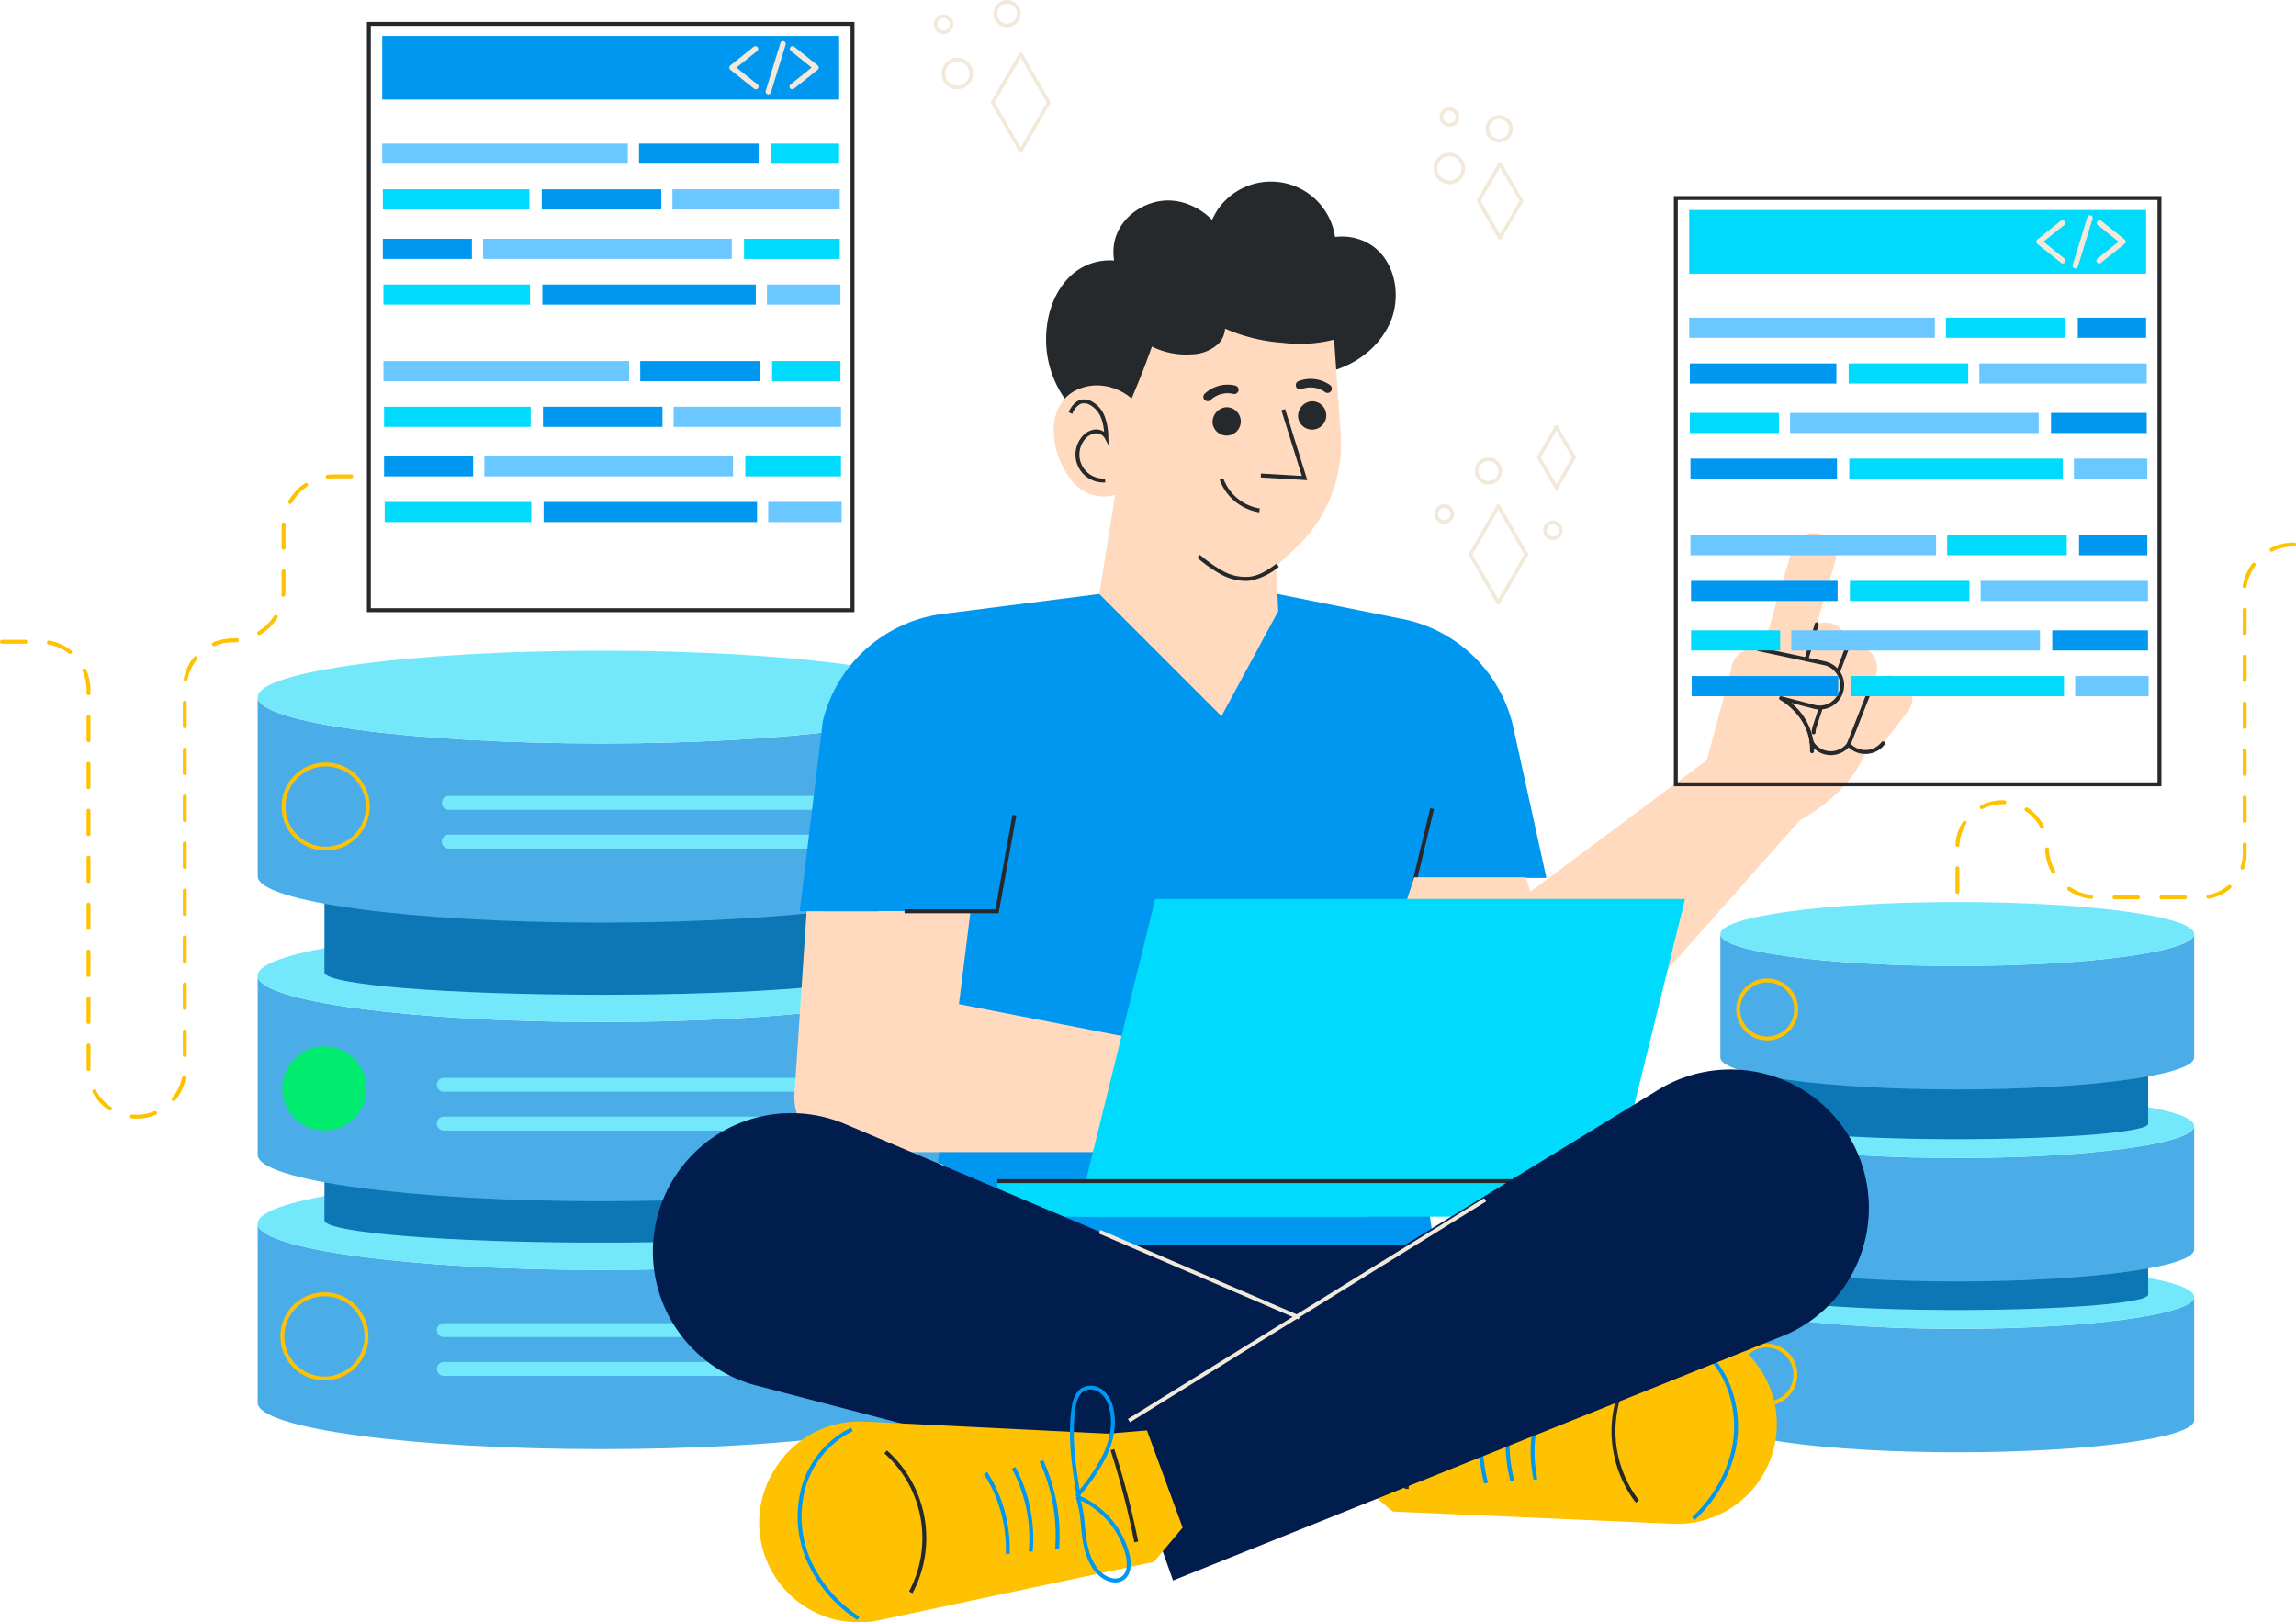 <svg xmlns="http://www.w3.org/2000/svg" xmlns:xlink="http://www.w3.org/1999/xlink" width="586.684" height="414.53" viewBox="0 0 586.684 414.53">
  <defs>
    <clipPath id="clip-path">
      <rect id="Rectángulo_374045" data-name="Rectángulo 374045" width="87.013" height="91.155" transform="translate(0 0)" fill="#ffc202"/>
    </clipPath>
  </defs>
  <g id="Grupo_1065052" data-name="Grupo 1065052" transform="translate(0 -15.846)">
    <g id="Grupo_1065053" data-name="Grupo 1065053">
      <path id="Trazado_799632" data-name="Trazado 799632" d="M241.538,328.478v45.777c0,6.55-39.332,11.856-87.847,11.856S65.844,380.8,65.844,374.255V328.478c0,6.55,39.332,11.856,87.847,11.856s87.847-5.306,87.847-11.856" fill="#4bade8"/>
      <path id="Trazado_799633" data-name="Trazado 799633" d="M241.538,328.478c0,6.55-39.332,11.856-87.847,11.856s-87.847-5.306-87.847-11.856,39.332-11.856,87.847-11.856,87.847,5.306,87.847,11.856" fill="#73e8fb"/>
      <path id="Trazado_799634" data-name="Trazado 799634" d="M224.474,305.6v22.042c0,3.154-31.692,5.709-70.783,5.709s-70.783-2.555-70.783-5.709V305.6c0-3.154,31.692-5.709,70.783-5.709s70.783,2.555,70.783,5.709" fill="#0d76b5"/>
      <path id="Trazado_799635" data-name="Trazado 799635" d="M241.538,265.139v45.777c0,6.55-39.332,11.856-87.847,11.856s-87.847-5.306-87.847-11.856V265.139c0,6.55,39.332,11.856,87.847,11.856s87.847-5.306,87.847-11.856" fill="#4bade8"/>
      <path id="Trazado_799636" data-name="Trazado 799636" d="M241.538,265.139c0,6.55-39.332,11.856-87.847,11.856s-87.847-5.306-87.847-11.856,39.332-11.856,87.847-11.856,87.847,5.306,87.847,11.856" fill="#73e8fb"/>
      <path id="Trazado_799637" data-name="Trazado 799637" d="M224.474,242.262V264.3c0,3.154-31.692,5.709-70.783,5.709s-70.783-2.555-70.783-5.709V242.262c0-3.154,31.692-5.709,70.783-5.709s70.783,2.555,70.783,5.709" fill="#0d76b5"/>
      <path id="Trazado_799638" data-name="Trazado 799638" d="M241.538,193.951v45.777c0,6.55-39.332,11.856-87.847,11.856s-87.847-5.306-87.847-11.856V193.951c0,6.55,39.332,11.856,87.847,11.856s87.847-5.306,87.847-11.856" fill="#4bade8"/>
      <path id="Trazado_799639" data-name="Trazado 799639" d="M241.538,193.951c0,6.55-39.332,11.856-87.847,11.856S65.844,200.5,65.844,193.951,105.176,182.1,153.691,182.1s87.847,5.306,87.847,11.856" fill="#73e8fb"/>
      <path id="Trazado_799640" data-name="Trazado 799640" d="M83.217,233.177a11.252,11.252,0,1,1,11.252-11.252,11.265,11.265,0,0,1-11.252,11.252m0-21.5a10.252,10.252,0,1,0,10.252,10.252,10.264,10.264,0,0,0-10.252-10.252" fill="#ffc202"/>
      <path id="Trazado_799641" data-name="Trazado 799641" d="M93.66,293.956A10.752,10.752,0,1,1,82.908,283.2,10.752,10.752,0,0,1,93.66,293.956" fill="#00eb6d"/>
      <path id="Trazado_799642" data-name="Trazado 799642" d="M82.908,368.547A11.253,11.253,0,1,1,94.16,357.3a11.265,11.265,0,0,1-11.252,11.252m0-21.505A10.253,10.253,0,1,0,93.16,357.3a10.264,10.264,0,0,0-10.252-10.253" fill="#ffc202"/>
      <path id="Trazado_799643" data-name="Trazado 799643" d="M209.34,222.767H114.66a1.772,1.772,0,1,1,0-3.544h94.68a1.772,1.772,0,1,1,0,3.544" fill="#73e8fb"/>
      <path id="Trazado_799644" data-name="Trazado 799644" d="M209.34,232.677H114.66a1.772,1.772,0,1,1,0-3.544h94.68a1.772,1.772,0,1,1,0,3.544" fill="#73e8fb"/>
      <path id="Trazado_799645" data-name="Trazado 799645" d="M208.089,294.8h-94.68a1.772,1.772,0,0,1,0-3.544h94.68a1.772,1.772,0,0,1,0,3.544" fill="#73e8fb"/>
      <path id="Trazado_799646" data-name="Trazado 799646" d="M208.089,304.708h-94.68a1.772,1.772,0,0,1,0-3.544h94.68a1.772,1.772,0,0,1,0,3.544" fill="#73e8fb"/>
      <path id="Trazado_799647" data-name="Trazado 799647" d="M208.089,357.476h-94.68a1.772,1.772,0,0,1,0-3.544h94.68a1.772,1.772,0,0,1,0,3.544" fill="#73e8fb"/>
      <path id="Trazado_799648" data-name="Trazado 799648" d="M208.089,367.385h-94.68a1.772,1.772,0,0,1,0-3.544h94.68a1.772,1.772,0,0,1,0,3.544" fill="#73e8fb"/>
      <path id="Trazado_799649" data-name="Trazado 799649" d="M560.669,347.2v31.547c0,4.514-27.1,8.171-60.539,8.171s-60.539-3.657-60.539-8.171V347.2c0,4.514,27.105,8.171,60.539,8.171s60.539-3.657,60.539-8.171" fill="#4bade8"/>
      <path id="Trazado_799650" data-name="Trazado 799650" d="M560.669,347.2c0,4.514-27.1,8.171-60.539,8.171s-60.539-3.657-60.539-8.171,27.105-8.171,60.539-8.171,60.539,3.657,60.539,8.171" fill="#73e8fb"/>
      <path id="Trazado_799651" data-name="Trazado 799651" d="M548.909,331.437v15.19c0,2.174-21.84,3.934-48.78,3.934s-48.779-1.76-48.779-3.934v-15.19c0-2.173,21.84-3.934,48.779-3.934s48.78,1.761,48.78,3.934" fill="#0d76b5"/>
      <path id="Trazado_799652" data-name="Trazado 799652" d="M560.669,303.553V335.1c0,4.514-27.1,8.171-60.539,8.171s-60.539-3.657-60.539-8.171V303.553c0,4.514,27.105,8.171,60.539,8.171s60.539-3.657,60.539-8.171" fill="#4bade8"/>
      <path id="Trazado_799653" data-name="Trazado 799653" d="M560.669,303.553c0,4.514-27.1,8.171-60.539,8.171s-60.539-3.657-60.539-8.171,27.105-8.171,60.539-8.171,60.539,3.657,60.539,8.171" fill="#73e8fb"/>
      <path id="Trazado_799654" data-name="Trazado 799654" d="M548.909,287.787v15.19c0,2.174-21.84,3.934-48.78,3.934s-48.779-1.76-48.779-3.934v-15.19c0-2.173,21.84-3.934,48.779-3.934s48.78,1.761,48.78,3.934" fill="#0d76b5"/>
      <path id="Trazado_799655" data-name="Trazado 799655" d="M560.669,254.494v31.547c0,4.514-27.1,8.171-60.539,8.171s-60.539-3.657-60.539-8.171V254.494c0,4.514,27.105,8.171,60.539,8.171s60.539-3.657,60.539-8.171" fill="#4bade8"/>
      <path id="Trazado_799656" data-name="Trazado 799656" d="M560.669,254.494c0,4.514-27.1,8.171-60.539,8.171s-60.539-3.657-60.539-8.171,27.105-8.171,60.539-8.171,60.539,3.657,60.539,8.171" fill="#73e8fb"/>
      <path id="Trazado_799657" data-name="Trazado 799657" d="M451.563,281.681a7.91,7.91,0,1,1,7.909-7.909,7.918,7.918,0,0,1-7.909,7.909m0-14.819a6.91,6.91,0,1,0,6.909,6.91,6.917,6.917,0,0,0-6.909-6.91" fill="#ffc202"/>
      <path id="Trazado_799658" data-name="Trazado 799658" d="M458.76,323.412a7.41,7.41,0,1,1-7.41-7.41,7.41,7.41,0,0,1,7.41,7.41" fill="#4888a3"/>
      <path id="Trazado_799659" data-name="Trazado 799659" d="M451.35,374.97a7.91,7.91,0,1,1,7.91-7.909,7.918,7.918,0,0,1-7.91,7.909m0-14.819a6.91,6.91,0,1,0,6.91,6.91,6.917,6.917,0,0,0-6.91-6.91" fill="#ffc202"/>
      <path id="Trazado_799660" data-name="Trazado 799660" d="M260.809,54.857h0a.465.465,0,0,1-.4-.234l-7.139-12.357a.467.467,0,0,1,0-.466l7.139-12.357a.465.465,0,0,1,.807,0L268.368,41.8a.466.466,0,0,1,0,.468l-7.155,12.357a.466.466,0,0,1-.4.233m-6.6-12.824,6.6,11.426,6.615-11.426L260.81,30.607Z" fill="#f2e9da"/>
      <path id="Trazado_799661" data-name="Trazado 799661" d="M244.629,38.654a4.021,4.021,0,1,1,4.021-4.021,4.026,4.026,0,0,1-4.021,4.021m0-7.109a3.088,3.088,0,1,0,3.088,3.088,3.091,3.091,0,0,0-3.088-3.088" fill="#f2e9da"/>
      <path id="Trazado_799662" data-name="Trazado 799662" d="M257.342,22.8a3.476,3.476,0,1,1,3.475-3.475,3.479,3.479,0,0,1-3.475,3.475m0-6.018a2.543,2.543,0,1,0,2.543,2.543,2.546,2.546,0,0,0-2.543-2.543" fill="#f2e9da"/>
      <path id="Trazado_799663" data-name="Trazado 799663" d="M241.075,24.53a2.5,2.5,0,1,1,2.5-2.5,2.5,2.5,0,0,1-2.5,2.5m0-4.062a1.565,1.565,0,1,0,1.565,1.565,1.567,1.567,0,0,0-1.565-1.565" fill="#f2e9da"/>
      <path id="Trazado_799664" data-name="Trazado 799664" d="M383.291,77.092h0a.468.468,0,0,1-.4-.233L377.424,67.4a.467.467,0,0,1,0-.466l5.463-9.456a.466.466,0,0,1,.807,0l5.474,9.455a.466.466,0,0,1,0,.468l-5.474,9.455a.466.466,0,0,1-.4.233m-4.924-9.922,4.924,8.524,4.935-8.524-4.935-8.524Z" fill="#f2e9da"/>
      <path id="Trazado_799665" data-name="Trazado 799665" d="M370.367,62.9a4.021,4.021,0,1,1,4.021-4.021,4.026,4.026,0,0,1-4.021,4.021m0-7.109a3.088,3.088,0,1,0,3.088,3.088,3.091,3.091,0,0,0-3.088-3.088" fill="#f2e9da"/>
      <path id="Trazado_799666" data-name="Trazado 799666" d="M383.081,52.235a3.476,3.476,0,1,1,3.474-3.475,3.48,3.48,0,0,1-3.474,3.475m0-6.018a2.542,2.542,0,1,0,2.543,2.543,2.546,2.546,0,0,0-2.543-2.543" fill="#f2e9da"/>
      <path id="Trazado_799667" data-name="Trazado 799667" d="M370.367,48.247a2.5,2.5,0,1,1,2.5-2.5,2.5,2.5,0,0,1-2.5,2.5m0-4.062a1.565,1.565,0,1,0,1.565,1.565,1.567,1.567,0,0,0-1.565-1.565" fill="#f2e9da"/>
      <path id="Trazado_799668" data-name="Trazado 799668" d="M382.866,170.329h0a.465.465,0,0,1-.4-.234l-7.139-12.357a.467.467,0,0,1,0-.466l7.139-12.357a.465.465,0,0,1,.807,0l7.155,12.357a.466.466,0,0,1,0,.468L383.269,170.1a.466.466,0,0,1-.4.233m-6.6-12.824,6.6,11.426,6.616-11.426-6.616-11.426Z" fill="#f2e9da"/>
      <path id="Trazado_799669" data-name="Trazado 799669" d="M380.331,139.667a3.475,3.475,0,1,1,3.475-3.475,3.479,3.479,0,0,1-3.475,3.475m0-6.018a2.543,2.543,0,1,0,2.543,2.543,2.546,2.546,0,0,0-2.543-2.543" fill="#f2e9da"/>
      <path id="Trazado_799670" data-name="Trazado 799670" d="M396.808,153.864a2.5,2.5,0,1,1,2.5-2.5,2.5,2.5,0,0,1-2.5,2.5m0-4.062a1.564,1.564,0,1,0,1.565,1.565,1.567,1.567,0,0,0-1.565-1.565" fill="#f2e9da"/>
      <path id="Trazado_799671" data-name="Trazado 799671" d="M397.7,140.943h0a.464.464,0,0,1-.4-.233l-4.484-7.761a.467.467,0,0,1,0-.466l4.484-7.761a.466.466,0,0,1,.807,0l4.494,7.76a.471.471,0,0,1,0,.468l-4.494,7.761a.465.465,0,0,1-.4.232m-3.945-8.227,3.945,6.83,3.955-6.83-3.955-6.83Z" fill="#f2e9da"/>
      <path id="Trazado_799672" data-name="Trazado 799672" d="M369.051,149.676a2.5,2.5,0,1,1,2.5-2.5,2.5,2.5,0,0,1-2.5,2.5m0-4.062a1.564,1.564,0,1,0,1.565,1.565,1.567,1.567,0,0,0-1.565-1.565" fill="#f2e9da"/>
      <path id="Trazado_799678" data-name="Trazado 799678" d="M34.923,301.664h-.008c-.421,0-.838-.021-1.249-.06a.5.5,0,0,1-.45-.546.513.513,0,0,1,.546-.45q.57.055,1.154.056h.007a11.726,11.726,0,0,0,4.477-.881.5.5,0,1,1,.38.924,12.717,12.717,0,0,1-4.857.957m-6.805-2.047a.5.5,0,0,1-.276-.084,12.909,12.909,0,0,1-4.175-4.557.5.5,0,1,1,.878-.478,11.907,11.907,0,0,0,3.851,4.2.5.5,0,0,1-.278.916m16.258-2.391a.5.5,0,0,1-.384-.82,11.8,11.8,0,0,0,2.478-5.129.5.5,0,1,1,.979.2,12.8,12.8,0,0,1-2.689,5.566.5.5,0,0,1-.384.18m-21.761-7.737a.5.5,0,0,1-.5-.494v-6.006a.5.5,0,0,1,1,0v5.994a.5.5,0,0,1-.494.506Zm24.6-3.592a.5.5,0,0,1-.5-.5v-6a.5.5,0,0,1,1,0v6a.5.5,0,0,1-.5.5m-24.6-8.408a.5.5,0,0,1-.5-.5v-6a.5.5,0,0,1,1,0v6a.5.5,0,0,1-.5.5m24.6-3.592a.5.5,0,0,1-.5-.5v-6a.5.5,0,0,1,1,0v6a.5.5,0,0,1-.5.5m-24.6-8.408a.5.5,0,0,1-.5-.5v-6a.5.5,0,0,1,1,0v6a.5.5,0,0,1-.5.5m24.6-3.592a.5.5,0,0,1-.5-.5v-6a.5.5,0,0,1,1,0v6a.5.5,0,0,1-.5.5m-24.6-8.408a.5.5,0,0,1-.5-.5v-6a.5.5,0,0,1,1,0v6a.5.5,0,0,1-.5.5m24.6-3.592a.5.5,0,0,1-.5-.5v-6a.5.5,0,0,1,1,0v6a.5.5,0,0,1-.5.5m-24.6-8.408a.5.5,0,0,1-.5-.5v-6a.5.5,0,0,1,1,0v6a.5.5,0,0,1-.5.5m24.6-3.592a.5.5,0,0,1-.5-.5v-6a.5.5,0,0,1,1,0v6a.5.5,0,0,1-.5.5m-24.6-8.408a.5.5,0,0,1-.5-.5v-6a.5.5,0,0,1,1,0v6a.5.5,0,0,1-.5.5m24.6-3.592a.5.5,0,0,1-.5-.5v-6a.5.5,0,0,1,1,0v6a.5.5,0,0,1-.5.5m-24.6-8.408a.5.5,0,0,1-.5-.5v-6a.5.5,0,0,1,1,0v6a.5.5,0,0,1-.5.5m24.6-3.592a.5.5,0,0,1-.5-.5v-6a.5.5,0,0,1,1,0v6a.5.5,0,0,1-.5.5m-24.6-8.408a.5.5,0,0,1-.5-.5v-6a.5.5,0,0,1,1,0v6a.5.5,0,0,1-.5.5m24.6-3.592a.5.5,0,0,1-.5-.5v-6a.5.5,0,0,1,1,0v6a.5.5,0,0,1-.5.5m-24.6-8.408a.5.5,0,0,1-.5-.5v-.857a11.7,11.7,0,0,0-1.013-4.791.5.5,0,0,1,.914-.406,12.7,12.7,0,0,1,1.1,5.2v.857a.5.5,0,0,1-.5.5m24.831-3.577a.52.52,0,0,1-.1-.009.5.5,0,0,1-.4-.586,12.8,12.8,0,0,1,2.618-5.6.5.5,0,1,1,.776.63,11.8,11.8,0,0,0-2.413,5.159.5.5,0,0,1-.49.4m-29.54-6.959a.5.5,0,0,1-.308-.107,11.807,11.807,0,0,0-5.2-2.332.5.5,0,0,1,.176-.984,12.8,12.8,0,0,1,5.639,2.53.5.5,0,0,1-.309.893m36.8-2a.5.5,0,0,1-.2-.96,12.7,12.7,0,0,1,5.013-1.019q.508,0,1.008-.041a.5.5,0,1,1,.08,1q-.538.043-1.088.044a11.7,11.7,0,0,0-4.621.939.5.5,0,0,1-.2.04m-48.2-.624H.5a.5.5,0,0,1,0-1h6a.5.5,0,0,1,0,1m59.723-2.224a.5.5,0,0,1-.26-.928,12.551,12.551,0,0,0,4.081-4,.5.5,0,0,1,.845.534,13.593,13.593,0,0,1-4.407,4.326.507.507,0,0,1-.259.072m6.178-9.786-.049,0a.5.5,0,0,1-.449-.547q.062-.613.061-1.243v-4.705a.5.5,0,0,1,1,0v4.705q0,.679-.065,1.342a.5.5,0,0,1-.5.45m.063-12a.5.5,0,0,1-.5-.5v-5.317q0-.357.019-.709a.5.5,0,0,1,1,.052q-.017.327-.018.658v5.316a.5.5,0,0,1-.5.5m1.684-11.706a.5.5,0,0,1-.435-.747,13.579,13.579,0,0,1,4.2-4.527.5.5,0,1,1,.558.829,12.578,12.578,0,0,0-3.887,4.192.5.5,0,0,1-.435.253m9.606-6.453a.5.5,0,0,1-.063-1,13.7,13.7,0,0,1,1.72-.109H89.75a.5.5,0,0,1,0,1H85.411a12.618,12.618,0,0,0-1.593.1.467.467,0,0,1-.064,0" fill="#ffc202"/>
      <rect id="Rectángulo_374005" data-name="Rectángulo 374005" width="88.819" height="38.78" transform="translate(285.335 331.3)" fill="#001d4d"/>
      <path id="Trazado_799679" data-name="Trazado 799679" d="M280.888,167.609,240.925,172.7a36.284,36.284,0,0,0-30.685,27.468l-5.893,48.525h41.421L239.7,312.814l37.575,21.127h89.143l-10.193-71.166,5.745-22.61h33.174l-8.44-38.382a36.282,36.282,0,0,0-28.33-27.789l-31.963-6.385Z" fill="#0097f1"/>
      <path id="Trazado_799680" data-name="Trazado 799680" d="M294.329,282.049v28.169h-77.35a13.994,13.994,0,0,1-13.96-14.92l3.09-46.61h41.88l-2.96,23.72Z" fill="#ffdabe"/>
      <path id="Trazado_799681" data-name="Trazado 799681" d="M255.174,249.188H231.127v-1h23.212l4.373-24.143.984.178Z" fill="#25292b"/>
      <rect id="Rectángulo_374006" data-name="Rectángulo 374006" width="41.467" height="1" transform="translate(355.755 262.663) rotate(-76.478)" fill="#25292b"/>
      <path id="Trazado_799682" data-name="Trazado 799682" d="M452.047,196.431h0a5.738,5.738,0,0,1-3.872-7.1l9.766-33.166a5.721,5.721,0,1,1,10.976,3.232l-9.766,33.166a5.738,5.738,0,0,1-7.1,3.872" fill="#ffdabe"/>
      <path id="Trazado_799683" data-name="Trazado 799683" d="M458.427,201.625h0a5.738,5.738,0,0,1-3.319-7.379l5.942-15.657a5.721,5.721,0,1,1,10.7,4.06l-5.941,15.657a5.739,5.739,0,0,1-7.379,3.319" fill="#ffdabe"/>
      <path id="Trazado_799684" data-name="Trazado 799684" d="M465.8,207.924h0a5.738,5.738,0,0,1-3.319-7.379l6.1-16.087a5.721,5.721,0,0,1,10.7,4.06l-6.1,16.087a5.739,5.739,0,0,1-7.379,3.319" fill="#ffdabe"/>
      <path id="Trazado_799685" data-name="Trazado 799685" d="M473.148,206.792h0a5.738,5.738,0,0,1-1.013-8.027l6.294-8.114a5.721,5.721,0,0,1,9.041,7.014l-6.3,8.114a5.738,5.738,0,0,1-8.027,1.013" fill="#ffdabe"/>
      <path id="Trazado_799686" data-name="Trazado 799686" d="M470.6,192.1h0a5.738,5.738,0,0,1-6.789,4.4l-16.828-3.593a5.721,5.721,0,1,1,2.388-11.189L466.2,185.31a5.739,5.739,0,0,1,4.4,6.789" fill="#ffdabe"/>
      <path id="Trazado_799687" data-name="Trazado 799687" d="M477.612,204.766c-2.62,12.98-17.73,20.71-17.73,20.71l-44.61,50.31a33.862,33.862,0,0,1-26.92,13.3l-29.26-.46L354.922,260l6.44-19.99h28.56l1.12,3.69,45.12-33.66,6.42-23.92Z" fill="#ffdabe"/>
      <path id="Trazado_799688" data-name="Trazado 799688" d="M463.428,203.468h-.019a.5.5,0,0,1-.481-.519,6.177,6.177,0,0,1,.4-1.959l1.323-4.025a.5.5,0,0,1,.949.313l-1.329,4.046a5.221,5.221,0,0,0-.341,1.663.5.5,0,0,1-.5.481" fill="#25292b"/>
      <path id="Trazado_799689" data-name="Trazado 799689" d="M467.8,208.789a6.152,6.152,0,0,1-2.179-.4,6.223,6.223,0,0,1-3.166-2.695.5.5,0,0,1,.866-.5,5.211,5.211,0,0,0,2.656,2.261,5.267,5.267,0,0,0,5.994-1.7.5.5,0,1,1,.793.609,6.28,6.28,0,0,1-4.964,2.427" fill="#25292b"/>
      <path id="Trazado_799690" data-name="Trazado 799690" d="M476.636,208.487a6.161,6.161,0,0,1-3.794-1.3,6.25,6.25,0,0,1-.851-.8.5.5,0,0,1,.75-.662,5.276,5.276,0,0,0,.714.671,5.239,5.239,0,0,0,7.326-.926.5.5,0,0,1,.791.614,6.18,6.18,0,0,1-4.138,2.351,6.312,6.312,0,0,1-.8.051" fill="#25292b"/>
      <path id="Trazado_799691" data-name="Trazado 799691" d="M463.015,208.3H463a.5.5,0,0,1-.487-.513,14.4,14.4,0,0,0-.12-2.272.5.5,0,0,1,.429-.562.494.494,0,0,1,.561.429,15.321,15.321,0,0,1,.13,2.431.5.5,0,0,1-.5.487" fill="#25292b"/>
      <path id="Trazado_799692" data-name="Trazado 799692" d="M462.889,205.945a.5.5,0,0,1-.494-.434c-.978-7.3-7.454-10.787-7.52-10.821a.5.5,0,0,1,.358-.927l8.7,2.252a5.221,5.221,0,0,0,2.159-10.216l-16.827-3.593a.5.5,0,1,1,.209-.978l16.827,3.593a6.221,6.221,0,1,1-2.6,12.168l-6.015-1.558a15.681,15.681,0,0,1,5.7,9.948.5.5,0,0,1-.429.561.378.378,0,0,1-.067.005" fill="#25292b"/>
      <path id="Trazado_799693" data-name="Trazado 799693" d="M461.575,184.823a.47.47,0,0,1-.142-.021.5.5,0,0,1-.337-.62l2.645-8.984a.5.5,0,0,1,.959.282l-2.646,8.984a.5.5,0,0,1-.479.359" fill="#25292b"/>
      <path id="Trazado_799694" data-name="Trazado 799694" d="M469.772,187.776a.5.5,0,0,1-.469-.676l2.326-6.2a.5.5,0,0,1,.644-.292.5.5,0,0,1,.292.644l-2.325,6.2a.5.5,0,0,1-.468.324" fill="#25292b"/>
      <path id="Trazado_799695" data-name="Trazado 799695" d="M472.367,206.558a.488.488,0,0,1-.183-.035.5.5,0,0,1-.282-.648l6.063-15.406a.5.5,0,1,1,.929.366l-6.062,15.406a.5.5,0,0,1-.465.317" fill="#25292b"/>
      <path id="Trazado_799696" data-name="Trazado 799696" d="M354.816,99.121c-4.222,8.314-13.442,12.794-22.534,12.47a25.979,25.979,0,0,1-2.184,6.073,26.408,26.408,0,0,1-14.4,12.711c-5.694,2.056-12.563,2.121-17.22-1.87a27.649,27.649,0,0,1-13.739-1.12A26.367,26.367,0,0,1,267.3,102.8c-.028-5.434,1.481-11.128,5.128-15.284a14.592,14.592,0,0,1,12.249-5.1,13.96,13.96,0,0,1-.13-3.231c.481-6.111,5.481-10.684,11.285-11.85,5.092-1.028,10.313,1.064,13.887,4.693a18.224,18.224,0,0,1,1.6-2.87A16.544,16.544,0,0,1,341.142,76.4a13.792,13.792,0,0,1,6.4.667c8.851,3.046,11.174,14.386,7.277,22.052" fill="#25292b"/>
      <path id="Trazado_799697" data-name="Trazado 799697" d="M270.763,133.291c2.717,6.868,7.717,10.729,14.188,9l-4.063,25.315,31.231,31.228,14.513-26.87-.582-11.434,4.872-4.494a36.488,36.488,0,0,0,11.657-29.352L340.9,102.609a1.035,1.035,0,0,1-.174.056,35.554,35.554,0,0,1-13.042.755,44.152,44.152,0,0,1-14.654-3.609,6.109,6.109,0,0,1-1.639,3.814,10.418,10.418,0,0,1-6.82,2.758,19.79,19.79,0,0,1-10.232-1.989q-2.359,6.678-5.161,13.2l.007.11-.035-.031a13.738,13.738,0,0,0-8.587-3.356,12.3,12.3,0,0,0-4.792.866c-6.8,2.7-7.926,10.745-5.008,18.108" fill="#ffdabe"/>
      <path id="Trazado_799698" data-name="Trazado 799698" d="M331.708,122.608a3.62,3.62,0,1,0,3.316-4.225,3.808,3.808,0,0,0-3.316,4.225" fill="#25292b"/>
      <path id="Trazado_799699" data-name="Trazado 799699" d="M309.866,124.132a3.62,3.62,0,1,0,3.316-4.225,3.808,3.808,0,0,0-3.316,4.225" fill="#25292b"/>
      <path id="Trazado_799700" data-name="Trazado 799700" d="M331.674,113.277a8.538,8.538,0,0,1,8.128.918,1.105,1.105,0,1,1-1.172,1.874,7.135,7.135,0,0,0-.718-.463c-.122-.068-.246-.132-.371-.193a.4.4,0,0,0-.043-.019c-.066-.028-.131-.056-.2-.082a7.2,7.2,0,0,0-.812-.267c-.138-.037-.277-.068-.416-.1l-.067-.014q-.115-.018-.231-.033a7.622,7.622,0,0,0-.854-.058c-.142,0-.285,0-.428.007-.071,0-.142.008-.213.013h0l-.02,0a8.007,8.007,0,0,0-.841.151c-.138.034-.276.071-.412.113-.068.021-.135.044-.2.066a.287.287,0,0,1-.035.011l-.038.016a1.135,1.135,0,0,1-1.5-.447,1.118,1.118,0,0,1,.447-1.5" fill="#25292b"/>
      <path id="Trazado_799701" data-name="Trazado 799701" d="M316.424,115.808a1.135,1.135,0,0,1-1.422.65l-.04-.01-.036-.006c-.07-.012-.14-.026-.211-.037-.14-.023-.282-.041-.423-.055a8.128,8.128,0,0,0-.854-.033h-.024l-.213.017c-.142.014-.284.031-.425.052a7.5,7.5,0,0,0-.837.177c-.075.02-.15.042-.224.065l-.065.022c-.134.05-.267.1-.4.155a7.369,7.369,0,0,0-.767.378c-.062.035-.123.071-.184.108l-.04.024c-.115.079-.229.159-.34.243a7.321,7.321,0,0,0-.647.559,1.106,1.106,0,0,1-1.421-1.694,8.538,8.538,0,0,1,7.922-2.037,1.118,1.118,0,0,1,.65,1.422" fill="#25292b"/>
      <path id="Trazado_799702" data-name="Trazado 799702" d="M334.048,138.538l-11.889-.7.059-1,10.445.617-5.239-16.792.955-.3Z" fill="#25292b"/>
      <path id="Trazado_799703" data-name="Trazado 799703" d="M281.956,139.113a7.112,7.112,0,0,1-5.757-11.326,5.178,5.178,0,0,1,3.294-2.164,3.716,3.716,0,0,1,2.625.558,12.5,12.5,0,0,0-.721-3.429,6.28,6.28,0,0,0-2.946-3.479,2.969,2.969,0,0,0-2.385-.227,4.708,4.708,0,0,0-2.07,2.569l-.9-.433a5.55,5.55,0,0,1,2.6-3.063,3.958,3.958,0,0,1,3.2.256,7.276,7.276,0,0,1,3.439,4.019,15.665,15.665,0,0,1,.862,5.111l.074,2.15-1.014-1.9a2.526,2.526,0,0,0-2.6-1.147A4.25,4.25,0,0,0,277,128.379a6.113,6.113,0,0,0,5.352,9.72l.07,1c-.157.011-.314.016-.47.016" fill="#25292b"/>
      <path id="Trazado_799704" data-name="Trazado 799704" d="M318.2,164.279a13.567,13.567,0,0,1-5.947-1.532,35.175,35.175,0,0,1-6.284-4.372l.63-.775a34.465,34.465,0,0,0,6.1,4.253,11.643,11.643,0,0,0,7,1.3c2.238-.384,4.214-1.6,6.492-3.3l.6.8a16.693,16.693,0,0,1-6.922,3.488,9.791,9.791,0,0,1-1.673.141" fill="#25292b"/>
      <path id="Trazado_799705" data-name="Trazado 799705" d="M321.766,146.749a12.933,12.933,0,0,1-10.119-8.352l.945-.329a11.91,11.91,0,0,0,9.319,7.692Z" fill="#25292b"/>
      <rect id="Rectángulo_374007" data-name="Rectángulo 374007" width="94.703" height="9.081" transform="translate(254.849 317.632)" fill="#00dafd"/>
      <path id="Trazado_799706" data-name="Trazado 799706" d="M410.568,326.713H275.2l20-81.174H430.568Z" fill="#00dafd"/>
      <rect id="Rectángulo_374008" data-name="Rectángulo 374008" width="157.678" height="1" transform="translate(254.849 317.133)" fill="#25292b"/>
      <path id="Trazado_799707" data-name="Trazado 799707" d="M449.556,394.158A25.447,25.447,0,0,1,430.7,405.124a25.727,25.727,0,0,1-3.228.058l-71.612-3.129-8.705-7.429,4.9-26,9.916-.823,60.849-13.284a25.429,25.429,0,0,1,24.745,8.3l.329.381a25.444,25.444,0,0,1,1.663,30.955" fill="#ffc202"/>
      <path id="Trazado_799708" data-name="Trazado 799708" d="M433.041,404.211l-.68-.734a33.752,33.752,0,0,0,9.883-16.265,27.637,27.637,0,0,0-1.819-18.751,23.353,23.353,0,0,0-14.2-12.051l.271-.963a24.376,24.376,0,0,1,14.821,12.569,28.659,28.659,0,0,1,1.894,19.439,34.763,34.763,0,0,1-10.174,16.756" fill="#0097f1"/>
      <path id="Trazado_799709" data-name="Trazado 799709" d="M359.945,396.293l-1-.029a213.027,213.027,0,0,1,2.136-24.337l.99.144a211.753,211.753,0,0,0-2.126,24.222" fill="#25292b"/>
      <path id="Trazado_799710" data-name="Trazado 799710" d="M379.231,394.929a46.047,46.047,0,0,1,.23-23.2l.965.261a45.039,45.039,0,0,0-.224,22.693Z" fill="#0097f1"/>
      <path id="Trazado_799711" data-name="Trazado 799711" d="M385.958,394.388a38.984,38.984,0,0,1,.792-22.1l.947.321a37.976,37.976,0,0,0-.772,21.523Z" fill="#0097f1"/>
      <path id="Trazado_799712" data-name="Trazado 799712" d="M391.856,393.969a36.325,36.325,0,0,1,2.211-21.611l.918.4a35.309,35.309,0,0,0-2.15,21.012Z" fill="#0097f1"/>
      <path id="Trazado_799713" data-name="Trazado 799713" d="M418,399.792a29.972,29.972,0,0,1,.433-37.084l.779.627a28.972,28.972,0,0,0-.419,35.848Z" fill="#25292b"/>
      <path id="Trazado_799714" data-name="Trazado 799714" d="M341.349,356.1l-15.042,48.586L193.231,369.844a35.367,35.367,0,1,1,22.74-66.786Z" fill="#001d4d"/>
      <path id="Trazado_799715" data-name="Trazado 799715" d="M285.336,379.046l14.409,40.63,156.918-62.939a35.367,35.367,0,1,0-33.431-62.128Z" fill="#001d4d"/>
      <rect id="Rectángulo_374009" data-name="Rectángulo 374009" width="107.093" height="1" transform="translate(288.21 378.399) rotate(-31.799)" fill="#f2e9da"/>
      <rect id="Rectángulo_374010" data-name="Rectángulo 374010" width="1" height="55.579" transform="translate(280.773 331.013) rotate(-66.725)" fill="#f2e9da"/>
      <path id="Trazado_799716" data-name="Trazado 799716" d="M201.117,422.58a25.341,25.341,0,0,0,23.6,7.234l70.118-14.883,7.362-8.762-9.121-24.836-9.916.822-62.205-3.078a25.431,25.431,0,0,0-23.04,12.267l-.261.43a25.443,25.443,0,0,0,3.459,30.806" fill="#ffc202"/>
      <path id="Trazado_799717" data-name="Trazado 799717" d="M219.064,429.774a34.755,34.755,0,0,1-12.795-14.85,28.664,28.664,0,0,1-1.335-19.486A24.374,24.374,0,0,1,217.482,380.6l.427.9a23.355,23.355,0,0,0-12.018,14.225,27.637,27.637,0,0,0,1.295,18.795,33.735,33.735,0,0,0,12.427,14.414Z" fill="#0097f1"/>
      <path id="Trazado_799718" data-name="Trazado 799718" d="M289.856,409.924a211.656,211.656,0,0,0-6.087-23.54l.952-.307a212.826,212.826,0,0,1,6.116,23.654Z" fill="#25292b"/>
      <path id="Trazado_799719" data-name="Trazado 799719" d="M284.975,420.183a6.261,6.261,0,0,1-3.761-1.441c-2.463-1.977-3.98-5.2-4.638-9.843-.148-1.05-.255-2.11-.362-3.168a31.829,31.829,0,0,0-1.323-7.35l.254-.089c0-.033-.011-.067-.017-.1l-.369-.3.268-.333c-1.15-7.114-2.241-14.447-1.244-21.752.244-1.79.8-4.3,2.8-5.414a4.851,4.851,0,0,1,5.348.741,8.326,8.326,0,0,1,2.583,4.706c1.074,4.782-.44,9.366-1.9,12.37a52.25,52.25,0,0,1-6.53,9.628c.016.1.033.2.049.306a22.222,22.222,0,0,1,12.553,15.165c.29,1.351.721,4.661-1.542,6.221a3.768,3.768,0,0,1-2.17.651m-8.758-20.9a39.106,39.106,0,0,1,.992,6.342c.1,1.046.21,2.092.357,3.128.621,4.383,2.019,7.394,4.274,9.2,1.294,1.038,3.328,1.718,4.737.745,1.766-1.215,1.38-4.032,1.132-5.185a21.177,21.177,0,0,0-11.492-14.234m2.388-28.4a3.132,3.132,0,0,0-1.534.38c-1.61.9-2.082,3.1-2.3,4.676-.936,6.857.014,13.8,1.1,20.563a48.158,48.158,0,0,0,5.846-8.732c1.389-2.86,2.834-7.214,1.824-11.714a7.367,7.367,0,0,0-2.251-4.159,4.237,4.237,0,0,0-2.684-1.014" fill="#0097f1"/>
      <path id="Trazado_799720" data-name="Trazado 799720" d="M270.608,411.755l-1-.08a45.029,45.029,0,0,0-3.96-22.344l.91-.418a46.054,46.054,0,0,1,4.047,22.842" fill="#0097f1"/>
      <path id="Trazado_799721" data-name="Trazado 799721" d="M263.885,412.329l-1-.09a37.966,37.966,0,0,0-4.307-21.1l.881-.473a38.977,38.977,0,0,1,4.422,21.663" fill="#0097f1"/>
      <path id="Trazado_799722" data-name="Trazado 799722" d="M258,412.889l-1-.039a35.313,35.313,0,0,0-5.582-20.37l.84-.543A36.313,36.313,0,0,1,258,412.889" fill="#0097f1"/>
      <path id="Trazado_799723" data-name="Trazado 799723" d="M233.167,422.939l-.883-.471a28.973,28.973,0,0,0-6.318-35.288l.664-.748a29.973,29.973,0,0,1,6.537,36.507" fill="#25292b"/>
      <path id="Trazado_799724" data-name="Trazado 799724" d="M552.3,216.735H427.714V65.942H552.3Zm-123.587-1H551.3V66.942H428.714Z" fill="#25292b"/>
      <rect id="Rectángulo_374011" data-name="Rectángulo 374011" width="116.757" height="16.263" transform="translate(431.629 69.5)" fill="#00dafd"/>
      <path id="Trazado_799725" data-name="Trazado 799725" d="M527.094,83.155a.7.7,0,0,1-.436-.153l-6.078-4.855a.7.7,0,0,1,0-1.093l6-4.793a.7.7,0,0,1,.873,1.094L522.138,77.6l5.393,4.308a.7.7,0,0,1-.437,1.246" fill="#f2e9da"/>
      <path id="Trazado_799726" data-name="Trazado 799726" d="M536.4,83.155a.7.7,0,0,1-.437-1.246l5.393-4.308-5.315-4.246a.7.7,0,0,1,.873-1.094l6,4.793a.7.7,0,0,1,0,1.093L536.837,83a.7.7,0,0,1-.436.153" fill="#f2e9da"/>
      <path id="Trazado_799727" data-name="Trazado 799727" d="M530.383,84.438a.7.7,0,0,1-.763-.9l3.761-12.227a.7.7,0,0,1,1.338.411L530.958,83.95a.7.7,0,0,1-.575.488" fill="#f2e9da"/>
      <rect id="Rectángulo_374012" data-name="Rectángulo 374012" width="62.766" height="5.143" transform="translate(431.63 97.021)" fill="#6ac7ff"/>
      <rect id="Rectángulo_374013" data-name="Rectángulo 374013" width="30.549" height="5.143" transform="translate(497.245 97.021)" fill="#00dafd"/>
      <rect id="Rectángulo_374014" data-name="Rectángulo 374014" width="17.454" height="5.143" transform="translate(530.932 97.021)" fill="#0097f1"/>
      <path id="Trazado_799728" data-name="Trazado 799728" d="M548.544,113.84H505.778V108.7h42.766" fill="#6ac7ff"/>
      <rect id="Rectángulo_374015" data-name="Rectángulo 374015" width="30.549" height="5.143" transform="translate(472.38 108.698)" fill="#00dafd"/>
      <path id="Trazado_799729" data-name="Trazado 799729" d="M431.788,108.7h37.454v5.143H431.788" fill="#0097f1"/>
      <rect id="Rectángulo_374016" data-name="Rectángulo 374016" width="22.766" height="5.143" transform="translate(431.788 121.345)" fill="#00dafd"/>
      <rect id="Rectángulo_374017" data-name="Rectángulo 374017" width="63.549" height="5.143" transform="translate(457.404 121.345)" fill="#6ac7ff"/>
      <rect id="Rectángulo_374018" data-name="Rectángulo 374018" width="24.454" height="5.143" transform="translate(524.09 121.345)" fill="#0097f1"/>
      <path id="Trazado_799730" data-name="Trazado 799730" d="M548.7,138.164H529.937v-5.143H548.7" fill="#6ac7ff"/>
      <rect id="Rectángulo_374019" data-name="Rectángulo 374019" width="54.549" height="5.143" transform="translate(472.538 133.022)" fill="#00dafd"/>
      <path id="Trazado_799731" data-name="Trazado 799731" d="M431.946,133.022H469.4v5.143H431.946" fill="#0097f1"/>
      <rect id="Rectángulo_374020" data-name="Rectángulo 374020" width="62.766" height="5.143" transform="translate(431.946 152.58)" fill="#6ac7ff"/>
      <rect id="Rectángulo_374021" data-name="Rectángulo 374021" width="30.549" height="5.143" transform="translate(497.562 152.58)" fill="#00dafd"/>
      <rect id="Rectángulo_374022" data-name="Rectángulo 374022" width="17.454" height="5.143" transform="translate(531.249 152.58)" fill="#0097f1"/>
      <path id="Trazado_799732" data-name="Trazado 799732" d="M548.861,169.4H506.1v-5.143h42.766" fill="#6ac7ff"/>
      <rect id="Rectángulo_374023" data-name="Rectángulo 374023" width="30.549" height="5.143" transform="translate(472.696 164.257)" fill="#00dafd"/>
      <path id="Trazado_799733" data-name="Trazado 799733" d="M432.1,164.257h37.454V169.4H432.1" fill="#0097f1"/>
      <rect id="Rectángulo_374024" data-name="Rectángulo 374024" width="22.766" height="5.143" transform="translate(432.105 176.904)" fill="#00dafd"/>
      <rect id="Rectángulo_374025" data-name="Rectángulo 374025" width="63.549" height="5.143" transform="translate(457.72 176.904)" fill="#6ac7ff"/>
      <rect id="Rectángulo_374026" data-name="Rectángulo 374026" width="24.454" height="5.143" transform="translate(524.407 176.904)" fill="#0097f1"/>
      <path id="Trazado_799734" data-name="Trazado 799734" d="M549.02,193.724H530.254v-5.143H549.02" fill="#6ac7ff"/>
      <rect id="Rectángulo_374027" data-name="Rectángulo 374027" width="54.549" height="5.143" transform="translate(472.855 188.581)" fill="#00dafd"/>
      <path id="Trazado_799735" data-name="Trazado 799735" d="M432.263,188.581h37.454v5.143H432.263" fill="#0097f1"/>
      <path id="Trazado_799736" data-name="Trazado 799736" d="M218.338,172.248H93.751V21.455H218.338Zm-123.587-1H217.338V22.455H94.751Z" fill="#25292b"/>
      <rect id="Rectángulo_374028" data-name="Rectángulo 374028" width="116.757" height="16.263" transform="translate(97.666 25.013)" fill="#0097f1"/>
      <path id="Trazado_799737" data-name="Trazado 799737" d="M193.131,38.668a.7.7,0,0,1-.436-.153l-6.078-4.855a.7.7,0,0,1,0-1.093l6-4.793a.7.7,0,0,1,.873,1.094l-5.315,4.246,5.393,4.308a.7.7,0,0,1-.437,1.246" fill="#f2e9da"/>
      <path id="Trazado_799738" data-name="Trazado 799738" d="M202.439,38.668A.7.7,0,0,1,202,37.422l5.393-4.308-5.315-4.246a.7.7,0,0,1,.873-1.094l6,4.793a.7.7,0,0,1,0,1.093l-6.078,4.855a.7.7,0,0,1-.436.153" fill="#f2e9da"/>
      <path id="Trazado_799739" data-name="Trazado 799739" d="M196.42,39.951a.7.7,0,0,1-.763-.9l3.761-12.227a.7.7,0,0,1,1.338.411l-3.761,12.227a.7.7,0,0,1-.575.488" fill="#f2e9da"/>
      <rect id="Rectángulo_374029" data-name="Rectángulo 374029" width="62.766" height="5.143" transform="translate(97.667 52.534)" fill="#6ac7ff"/>
      <rect id="Rectángulo_374030" data-name="Rectángulo 374030" width="30.549" height="5.143" transform="translate(163.282 52.534)" fill="#0097f1"/>
      <rect id="Rectángulo_374031" data-name="Rectángulo 374031" width="17.454" height="5.143" transform="translate(196.969 52.534)" fill="#00dafd"/>
      <path id="Trazado_799740" data-name="Trazado 799740" d="M214.582,69.353H171.816V64.21h42.766" fill="#6ac7ff"/>
      <rect id="Rectángulo_374032" data-name="Rectángulo 374032" width="30.549" height="5.143" transform="translate(138.417 64.21)" fill="#0097f1"/>
      <path id="Trazado_799741" data-name="Trazado 799741" d="M97.825,64.211h37.454v5.143H97.825" fill="#00dafd"/>
      <rect id="Rectángulo_374033" data-name="Rectángulo 374033" width="22.766" height="5.143" transform="translate(97.825 76.858)" fill="#0097f1"/>
      <rect id="Rectángulo_374034" data-name="Rectángulo 374034" width="63.549" height="5.143" transform="translate(123.441 76.858)" fill="#6ac7ff"/>
      <rect id="Rectángulo_374035" data-name="Rectángulo 374035" width="24.454" height="5.143" transform="translate(190.128 76.858)" fill="#00dafd"/>
      <path id="Trazado_799742" data-name="Trazado 799742" d="M214.74,93.677H195.974V88.534H214.74" fill="#6ac7ff"/>
      <rect id="Rectángulo_374036" data-name="Rectángulo 374036" width="54.549" height="5.143" transform="translate(138.575 88.535)" fill="#0097f1"/>
      <path id="Trazado_799743" data-name="Trazado 799743" d="M97.983,88.535h37.454v5.143H97.983" fill="#00dafd"/>
      <rect id="Rectángulo_374037" data-name="Rectángulo 374037" width="62.766" height="5.143" transform="translate(97.984 108.093)" fill="#6ac7ff"/>
      <rect id="Rectángulo_374038" data-name="Rectángulo 374038" width="30.549" height="5.143" transform="translate(163.599 108.093)" fill="#0097f1"/>
      <rect id="Rectángulo_374039" data-name="Rectángulo 374039" width="17.454" height="5.143" transform="translate(197.286 108.093)" fill="#00dafd"/>
      <path id="Trazado_799744" data-name="Trazado 799744" d="M214.9,124.913H172.132V119.77H214.9" fill="#6ac7ff"/>
      <rect id="Rectángulo_374040" data-name="Rectángulo 374040" width="30.549" height="5.143" transform="translate(138.734 119.77)" fill="#0097f1"/>
      <path id="Trazado_799745" data-name="Trazado 799745" d="M98.142,119.77H135.6v5.143H98.142" fill="#00dafd"/>
      <rect id="Rectángulo_374041" data-name="Rectángulo 374041" width="22.766" height="5.143" transform="translate(98.142 132.417)" fill="#0097f1"/>
      <rect id="Rectángulo_374042" data-name="Rectángulo 374042" width="63.549" height="5.143" transform="translate(123.758 132.417)" fill="#6ac7ff"/>
      <rect id="Rectángulo_374043" data-name="Rectángulo 374043" width="24.454" height="5.143" transform="translate(190.444 132.417)" fill="#00dafd"/>
      <path id="Trazado_799746" data-name="Trazado 799746" d="M215.057,149.237H196.291v-5.143h18.766" fill="#6ac7ff"/>
      <rect id="Rectángulo_374044" data-name="Rectángulo 374044" width="54.549" height="5.143" transform="translate(138.892 144.094)" fill="#0097f1"/>
      <path id="Trazado_799747" data-name="Trazado 799747" d="M98.3,144.094h37.454v5.143H98.3" fill="#00dafd"/>
      <g id="Grupo_1065055" data-name="Grupo 1065055" transform="translate(499.671 154.466)">
        <g id="Grupo_1065054" data-name="Grupo 1065054" clip-path="url(#clip-path)">
          <path id="Trazado_799748" data-name="Trazado 799748" d="M58.631,91.155h-6a.5.5,0,0,1,0-1h6a.5.5,0,0,1,0,1m-12,0h-6a.5.5,0,0,1,0-1h6a.5.5,0,0,1,0,1m-11.995-.1a.44.44,0,0,1-.062,0,13.344,13.344,0,0,1-5.784-2.16.5.5,0,1,1,.556-.83,12.35,12.35,0,0,0,5.351,2,.5.5,0,0,1-.061,1M64.621,91a.5.5,0,0,1-.082-.993,10.589,10.589,0,0,0,5.127-2.394.5.5,0,1,1,.649.76A11.583,11.583,0,0,1,64.7,91a.473.473,0,0,1-.083.007M.5,89.757a.5.5,0,0,1-.5-.5v-6a.5.5,0,0,1,1,0v6a.5.5,0,0,1-.5.5m24.529-5.141a.5.5,0,0,1-.436-.254,13.369,13.369,0,0,1-1.7-5.936.5.5,0,0,1,.477-.522.476.476,0,0,1,.521.477,12.193,12.193,0,0,0,1.577,5.489.5.5,0,0,1-.435.746m48.285-1.027a.487.487,0,0,1-.159-.027.5.5,0,0,1-.315-.633,10.594,10.594,0,0,0,.554-3.392V77.152a.5.5,0,0,1,1,0v2.385a11.611,11.611,0,0,1-.606,3.712.5.5,0,0,1-.474.34M.513,77.757H.49a.5.5,0,0,1-.476-.523A11.915,11.915,0,0,1,1.9,71.339a.5.5,0,1,1,.84.541,10.937,10.937,0,0,0-1.728,5.4.5.5,0,0,1-.5.477M22.126,73.1a.5.5,0,0,1-.445-.272,10.985,10.985,0,0,0-3.8-4.209.5.5,0,0,1,.545-.84,12,12,0,0,1,4.147,4.594.5.5,0,0,1-.446.727m51.768-1.45a.5.5,0,0,1-.5-.5v-6a.5.5,0,0,1,1,0v6a.5.5,0,0,1-.5.5M6.713,68.126a.5.5,0,0,1-.228-.944,11.84,11.84,0,0,1,6.051-1.3.5.5,0,0,1,.474.524.467.467,0,0,1-.524.474,10.883,10.883,0,0,0-5.544,1.19.5.5,0,0,1-.229.056m67.181-8.474a.5.5,0,0,1-.5-.5v-6a.5.5,0,0,1,1,0v6a.5.5,0,0,1-.5.5m0-12a.5.5,0,0,1-.5-.5v-6a.5.5,0,0,1,1,0v6a.5.5,0,0,1-.5.5m0-12a.5.5,0,0,1-.5-.5v-6a.5.5,0,0,1,1,0v6a.5.5,0,0,1-.5.5m0-12a.5.5,0,0,1-.5-.5v-6a.5.5,0,0,1,1,0v6a.5.5,0,0,1-.5.5m-.082-12a.5.5,0,0,1-.412-.575,13.285,13.285,0,0,1,2.408-5.688.5.5,0,1,1,.8.594,12.278,12.278,0,0,0-2.226,5.258.5.5,0,0,1-.491.418.473.473,0,0,1-.083-.007m6.5-9.575a.5.5,0,0,1,.221-.671A13.179,13.179,0,0,1,86.538,0a.478.478,0,0,1,.474.5.524.524,0,0,1-.527.5,12.131,12.131,0,0,0-5.506,1.3.505.505,0,0,1-.225.053.5.5,0,0,1-.446-.275" fill="#ffc202"/>
        </g>
      </g>
    </g>
  </g>
</svg>
